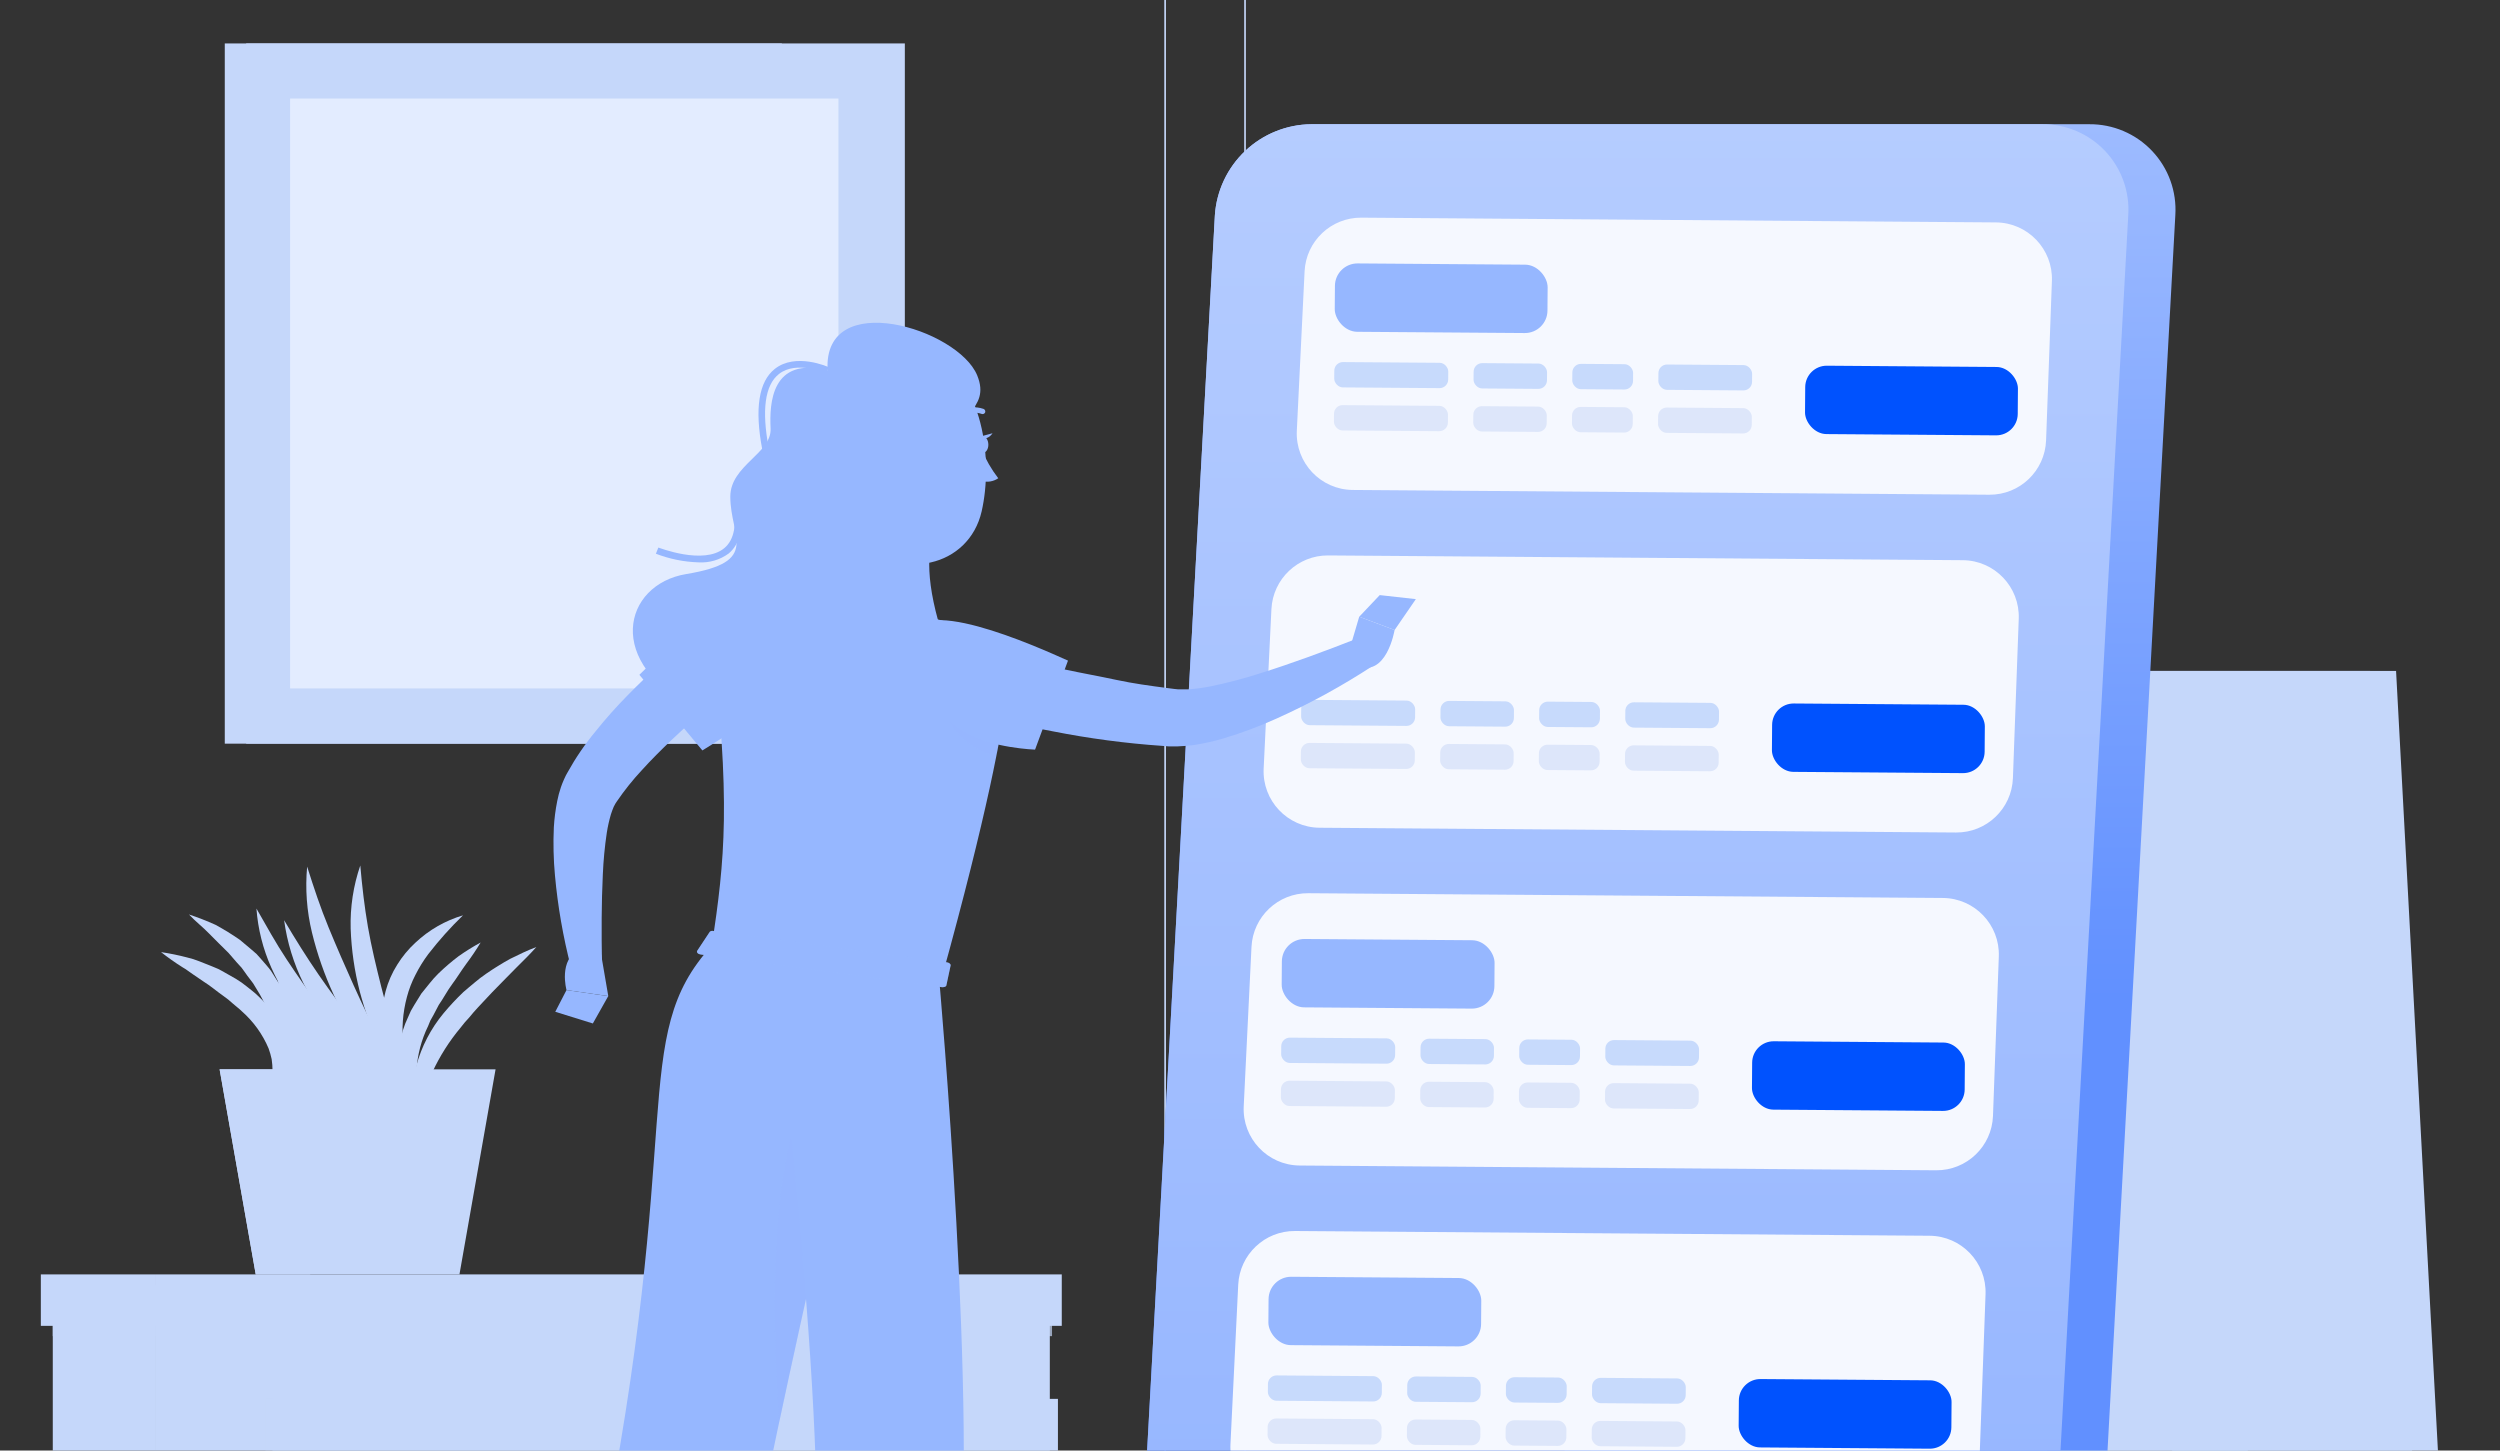 <svg width="293" height="170" viewBox="0 0 293 170" fill="none" xmlns="http://www.w3.org/2000/svg">
<rect x="0" y="0" width="293" height="170" fill="#333333" stroke="none"/>
<g clip-path="url(#clip0_556_2450)">
<path d="M132.207 208.132H-18.022C-19.199 208.13 -20.327 207.661 -21.159 206.828C-21.99 205.995 -22.457 204.867 -22.457 203.69V-7.49C-22.447 -8.66 -21.975 -9.779 -21.145 -10.604C-20.315 -11.428 -19.192 -11.892 -18.022 -11.894H132.207C133.385 -11.894 134.515 -11.426 135.348 -10.593C136.182 -9.76 136.65 -8.63 136.65 -7.451V203.69C136.65 204.868 136.182 205.998 135.348 206.831C134.515 207.664 133.385 208.132 132.207 208.132ZM-18.022 -11.738C-19.148 -11.736 -20.226 -11.288 -21.021 -10.491C-21.816 -9.695 -22.262 -8.616 -22.262 -7.49V203.69C-22.262 204.815 -21.816 205.894 -21.021 206.691C-20.226 207.487 -19.148 207.936 -18.022 207.938H132.207C133.333 207.936 134.412 207.488 135.209 206.691C136.005 205.895 136.453 204.816 136.455 203.69V-7.49C136.453 -8.616 136.005 -9.696 135.209 -10.492C134.412 -11.288 133.333 -11.736 132.207 -11.738H-18.022Z" fill="#C5D7FA"/>
<path d="M300.5 208.132H150.263C149.085 208.13 147.956 207.662 147.124 206.829C146.291 205.996 145.822 204.867 145.82 203.69V-7.49C145.833 -8.661 146.306 -9.78 147.137 -10.604C147.969 -11.428 149.092 -11.892 150.263 -11.894H300.5C301.669 -11.89 302.789 -11.425 303.618 -10.601C304.446 -9.777 304.917 -8.659 304.927 -7.49V203.69C304.927 204.865 304.461 205.993 303.631 206.826C302.802 207.658 301.676 208.128 300.5 208.132ZM150.263 -11.738C149.137 -11.736 148.058 -11.288 147.261 -10.492C146.465 -9.696 146.017 -8.616 146.015 -7.49V203.69C146.017 204.816 146.465 205.895 147.261 206.691C148.058 207.488 149.137 207.936 150.263 207.938H300.5C301.626 207.936 302.705 207.488 303.502 206.691C304.298 205.895 304.746 204.816 304.748 203.69V-7.49C304.746 -8.616 304.298 -9.696 303.502 -10.492C302.705 -11.288 301.626 -11.736 300.5 -11.738H150.263Z" fill="#C5D7FA"/>
<path d="M6.186 242.832H18.168L18.168 150.621H6.186L6.186 242.832Z" fill="#C5D7FA"/>
<path d="M123.038 150.621H18.168V242.832H123.038V150.621Z" fill="#C5D7FA"/>
<path d="M123.99 163.948H31.918V180.186H123.99V163.948Z" fill="#C5D7FA"/>
<g style="mix-blend-mode:multiply" opacity="0.7">
<path d="M31.093 180.186H31.918L31.918 163.948H31.093L31.093 180.186Z" fill="#C5D7FA"/>
</g>
<g style="mix-blend-mode:multiply" opacity="0.7">
<path d="M6.18 156.596L123.297 156.596V154.511H6.18V156.596Z" fill="#C5D7FA"/>
</g>
<path d="M4.786 155.39H18.168V149.36H4.786V155.39Z" fill="#C5D7FA"/>
<path d="M124.439 149.36H18.168V155.39H124.439V149.36Z" fill="#C5D7FA"/>
<path d="M49.616 131.652C48.947 130.699 48.556 129.578 48.487 128.416C48.385 127.24 48.488 126.055 48.791 124.915C49.402 122.659 50.489 120.56 51.981 118.76C52.71 117.884 53.489 117.05 54.315 116.263C54.751 115.897 55.171 115.524 55.614 115.166C56.041 114.8 56.488 114.457 56.952 114.139C57.871 113.502 58.821 112.912 59.8 112.373C60.811 111.875 61.807 111.385 62.865 110.988C62.087 111.859 61.309 112.622 60.531 113.392C59.753 114.162 59.014 114.948 58.236 115.726C57.458 116.504 56.773 117.282 56.026 118.06C55.661 118.441 55.334 118.838 54.992 119.25C54.631 119.627 54.294 120.024 53.98 120.441C52.662 122.017 51.555 123.759 50.689 125.623C50.264 126.53 49.943 127.483 49.732 128.462C49.498 129.509 49.458 130.591 49.616 131.652Z" fill="#C5D7FA"/>
<path d="M31.436 128.392C31.77 127.466 31.941 126.49 31.942 125.506C31.94 125.05 31.906 124.595 31.841 124.144C31.748 123.711 31.626 123.285 31.475 122.868C30.774 121.212 29.711 119.734 28.363 118.542C28.036 118.216 27.647 117.936 27.297 117.624C26.949 117.299 26.577 117 26.185 116.73C25.407 116.185 24.667 115.539 23.851 115.034C23.446 114.761 23.072 114.489 22.629 114.201C22.186 113.913 21.851 113.618 21.384 113.361C20.517 112.813 19.678 112.22 18.871 111.587C19.896 111.74 20.911 111.947 21.913 112.209C22.417 112.326 22.912 112.482 23.391 112.676C23.874 112.863 24.356 113.05 24.839 113.252L25.562 113.555C25.796 113.664 26.021 113.804 26.255 113.929C26.714 114.178 27.165 114.45 27.624 114.707C28.082 114.979 28.519 115.286 28.931 115.625C29.343 115.967 29.779 116.271 30.168 116.652C31.857 118.155 33.014 120.164 33.467 122.378C33.526 122.657 33.555 122.941 33.553 123.226C33.553 123.514 33.553 123.802 33.553 124.082C33.502 124.641 33.387 125.192 33.21 125.724C32.878 126.76 32.263 127.684 31.436 128.392Z" fill="#C5D7FA"/>
<path d="M32.267 128.392C32.683 126.329 32.733 124.209 32.414 122.129C32.096 120.162 31.429 118.268 30.446 116.535L29.668 115.251C29.38 114.839 29.053 114.473 28.765 114.038L28.314 113.415L27.793 112.847C27.451 112.466 27.108 112.069 26.774 111.672C26.042 110.933 25.272 110.21 24.525 109.432C23.778 108.654 22.915 108 22.145 107.175C23.203 107.525 24.241 107.93 25.257 108.389C26.243 108.925 27.199 109.514 28.12 110.155C28.555 110.513 28.999 110.879 29.427 111.252L30.073 111.812L30.648 112.458C31.022 112.894 31.426 113.33 31.761 113.789L32.695 115.267C33.868 117.319 34.47 119.649 34.437 122.012C34.432 124.319 33.67 126.561 32.267 128.392Z" fill="#C5D7FA"/>
<path d="M48.621 129.544C47.074 127.606 45.767 125.487 44.731 123.234C43.67 120.981 42.813 118.638 42.171 116.232C41.545 113.809 41.185 111.326 41.098 108.825C41.029 106.313 41.411 103.81 42.226 101.434C42.444 103.923 42.716 106.281 43.121 108.623C43.525 110.964 44.093 113.291 44.677 115.625C45.26 117.959 45.945 120.223 46.622 122.534C47.299 124.844 47.983 127.14 48.621 129.544Z" fill="#C5D7FA"/>
<path d="M47.816 129.155C45.967 127.375 44.316 125.4 42.891 123.265C41.45 121.141 40.183 118.903 39.102 116.574C38.02 114.229 37.168 111.785 36.558 109.276C35.949 106.754 35.76 104.149 35.998 101.566C36.776 104.032 37.554 106.366 38.503 108.677C39.453 110.988 40.433 113.229 41.452 115.493C42.471 117.757 43.568 119.99 44.65 122.254C45.731 124.518 46.813 126.782 47.816 129.155Z" fill="#C5D7FA"/>
<path d="M50.981 132.119C48.776 130.791 46.723 129.225 44.858 127.451C42.984 125.701 41.251 123.804 39.677 121.779C38.099 119.735 36.721 117.543 35.561 115.236C34.41 112.911 33.645 110.415 33.297 107.845C34.612 110.07 35.919 112.163 37.327 114.209C38.735 116.255 40.221 118.223 41.723 120.2C43.224 122.176 44.835 124.09 46.344 126.074C47.854 128.058 49.472 130.034 50.981 132.119Z" fill="#C5D7FA"/>
<path d="M46.214 128.727C44.087 127.664 42.109 126.324 40.332 124.743C38.542 123.178 36.911 121.439 35.462 119.554C34.009 117.652 32.779 115.59 31.797 113.407C30.819 111.218 30.23 108.875 30.055 106.483C31.245 108.56 32.334 110.544 33.595 112.443C34.855 114.341 36.139 116.185 37.485 117.982C38.831 119.779 40.286 121.561 41.748 123.327C43.211 125.093 44.736 126.867 46.214 128.727Z" fill="#C5D7FA"/>
<path d="M50.023 130.898C49.149 130.276 48.413 129.48 47.861 128.56C47.31 127.64 46.954 126.616 46.817 125.553C46.528 123.383 46.879 121.176 47.829 119.204L48.155 118.472L48.552 117.788L49.385 116.442C49.706 116.027 50.033 115.622 50.365 115.228C50.685 114.823 51.031 114.438 51.4 114.077C52.137 113.364 52.917 112.696 53.734 112.077C54.568 111.488 55.436 110.947 56.333 110.459C55.812 111.322 55.249 112.158 54.644 112.964C54.069 113.742 53.555 114.598 52.979 115.368C52.404 116.138 51.976 116.994 51.423 117.78L50.777 119.009L50.435 119.616L50.178 120.246C49.385 121.866 48.922 123.628 48.817 125.428C48.752 127.324 49.166 129.205 50.023 130.898Z" fill="#C5D7FA"/>
<path d="M48.584 128.416C47.018 126.89 45.88 124.98 45.285 122.876C44.631 120.695 44.599 118.375 45.191 116.177C45.486 115.077 45.945 114.028 46.553 113.065C47.142 112.111 47.859 111.241 48.685 110.482C50.268 108.992 52.178 107.894 54.263 107.277C52.803 108.69 51.446 110.206 50.202 111.813C49.628 112.579 49.123 113.393 48.693 114.248C48.262 115.076 47.925 115.951 47.689 116.854C47.198 118.684 47.058 120.59 47.276 122.472C47.501 124.493 47.939 126.486 48.584 128.416Z" fill="#C5D7FA"/>
<path d="M44.782 126.572L32.605 114.886L33.096 126.346L44.782 126.572Z" fill="#C5D7FA"/>
<path d="M58.081 125.327H25.738L29.971 149.36H53.848L58.081 125.327Z" fill="#C5D7FA"/>
<path d="M37.876 125.327H25.738L29.971 149.36H36.351L37.876 125.327Z" fill="#C5D7FA"/>
<path d="M91.628 5.091H26.344V87.157H91.628V5.091Z" fill="#C5D7FA"/>
<path d="M106.047 5.09H28.852V87.157H106.047V5.09Z" fill="#C5D7FA"/>
<path d="M34 11.548L34 80.684H98.265V11.548H34Z" fill="#E3ECFF"/>
<path d="M286.599 242.832H187.284L178.469 78.63H277.784L286.599 242.832Z" fill="#C5D7FA"/>
<path d="M289.634 242.832H190.319L181.504 78.63H280.819L289.634 242.832Z" fill="#C5D7FA"/>
<path d="M239.823 225.895H230.953L231.311 95.567H240.181L239.823 225.895Z" fill="#C5D7FA"/>
<path d="M263.284 225.895H254.414L254.78 95.567H263.641L263.284 225.895Z" fill="#C5D7FA"/>
<path d="M216.354 225.895H207.484L207.85 95.567H216.72L216.354 225.895Z" fill="#C5D7FA"/>
<path d="M233.195 227.365H141.995C140.615 227.382 139.247 227.114 137.976 226.577C136.705 226.04 135.559 225.246 134.609 224.245C133.659 223.244 132.927 222.058 132.457 220.761C131.988 219.463 131.791 218.083 131.88 216.706L142.384 25.218C142.579 22.348 143.849 19.657 145.94 17.682C148.03 15.707 150.789 14.591 153.665 14.559H244.873C246.249 14.549 247.613 14.822 248.878 15.362C250.144 15.901 251.285 16.696 252.23 17.696C253.176 18.696 253.905 19.88 254.373 21.174C254.84 22.468 255.036 23.845 254.949 25.218L244.438 216.706C244.244 219.57 242.981 222.256 240.898 224.231C238.815 226.206 236.065 227.325 233.195 227.365Z" fill="url(#paint0_linear_556_2450)"/>
<path d="M227.679 227.365H141.995C140.615 227.382 139.247 227.114 137.976 226.577C136.705 226.04 135.559 225.246 134.609 224.245C133.659 223.244 132.927 222.058 132.457 220.761C131.988 219.463 131.791 218.083 131.88 216.706L142.384 25.218C142.579 22.348 143.849 19.657 145.94 17.682C148.03 15.707 150.789 14.591 153.665 14.559H239.357C240.733 14.548 242.097 14.82 243.364 15.359C244.63 15.899 245.771 16.693 246.717 17.694C247.662 18.694 248.392 19.878 248.859 21.173C249.326 22.468 249.521 23.845 249.432 25.218L238.929 216.706C238.732 219.57 237.466 222.255 235.383 224.23C233.299 226.204 230.549 227.323 227.679 227.365Z" fill="url(#paint1_linear_556_2450)"/>
<path d="M152.898 31.802C153.07 28.259 156.007 25.482 159.555 25.509L233.922 26.066C237.651 26.094 240.62 29.197 240.484 32.924L239.801 51.608C239.67 55.185 236.719 58.009 233.14 57.982L158.545 57.423C154.785 57.395 151.804 54.241 151.987 50.485L152.898 31.802Z" fill="#F5F8FF"/>
<rect x="156.473" y="30.853" width="24.931" height="8.014" rx="2.646" transform="rotate(0.429 156.473 30.853)" fill="#96B7FF"/>
<rect x="156.352" y="47.474" width="13.356" height="2.968" rx="1.01" transform="rotate(0.429 156.352 47.474)" fill="#DDE6FA"/>
<rect x="156.387" y="42.428" width="13.356" height="2.968" rx="1.01" transform="rotate(0.429 156.387 42.428)" fill="#C7DAFC"/>
<rect x="172.68" y="47.596" width="8.607" height="2.968" rx="1.01" transform="rotate(0.429 172.68 47.596)" fill="#DDE6FA"/>
<rect x="172.715" y="42.551" width="8.607" height="2.968" rx="1.01" transform="rotate(0.429 172.715 42.551)" fill="#C7DAFC"/>
<rect x="184.25" y="47.683" width="7.123" height="2.968" rx="1.01" transform="rotate(0.429 184.25 47.683)" fill="#DDE6FA"/>
<rect x="184.285" y="42.637" width="7.123" height="2.968" rx="1.01" transform="rotate(0.429 184.285 42.637)" fill="#C7DAFC"/>
<rect x="194.34" y="47.758" width="10.982" height="2.968" rx="1.01" transform="rotate(0.429 194.34 47.758)" fill="#DDE6FA"/>
<rect x="194.375" y="42.713" width="10.982" height="2.968" rx="1.01" transform="rotate(0.429 194.375 42.713)" fill="#C7DAFC"/>
<rect x="211.59" y="42.842" width="24.931" height="8.014" rx="2.524" transform="rotate(0.429 211.59 42.842)" fill="#0052FE"/>
<path d="M149.011 71.391C149.184 67.847 152.121 65.07 155.668 65.097L230.035 65.654C233.764 65.682 236.733 68.785 236.597 72.512L235.914 91.196C235.783 94.773 232.832 97.597 229.253 97.57L154.659 97.011C150.898 96.983 147.917 93.829 148.1 90.073L149.011 71.391Z" fill="#F5F8FF"/>
<rect x="152.473" y="87.062" width="13.356" height="2.968" rx="1.01" transform="rotate(0.429 152.473 87.062)" fill="#DDE6FA"/>
<rect x="152.508" y="82.016" width="13.356" height="2.968" rx="1.01" transform="rotate(0.429 152.508 82.016)" fill="#C7DAFC"/>
<rect x="168.801" y="87.184" width="8.607" height="2.968" rx="1.01" transform="rotate(0.429 168.801 87.184)" fill="#DDE6FA"/>
<rect x="168.836" y="82.139" width="8.607" height="2.968" rx="1.01" transform="rotate(0.429 168.836 82.139)" fill="#C7DAFC"/>
<rect x="180.367" y="87.271" width="7.123" height="2.968" rx="1.01" transform="rotate(0.429 180.367 87.271)" fill="#DDE6FA"/>
<rect x="180.402" y="82.225" width="7.123" height="2.968" rx="1.01" transform="rotate(0.429 180.402 82.225)" fill="#C7DAFC"/>
<rect x="190.461" y="87.347" width="10.982" height="2.968" rx="1.01" transform="rotate(0.429 190.461 87.347)" fill="#DDE6FA"/>
<rect x="190.496" y="82.301" width="10.982" height="2.968" rx="1.01" transform="rotate(0.429 190.496 82.301)" fill="#C7DAFC"/>
<rect x="207.711" y="82.43" width="24.931" height="8.014" rx="2.524" transform="rotate(0.429 207.711 82.43)" fill="#0052FE"/>
<path d="M146.675 110.978C146.848 107.435 149.785 104.658 153.332 104.685L227.699 105.242C231.428 105.27 234.397 108.373 234.261 112.1L233.578 130.784C233.447 134.36 230.496 137.185 226.917 137.158L152.323 136.599C148.562 136.571 145.581 133.417 145.764 129.661L146.675 110.978Z" fill="#F5F8FF"/>
<rect x="150.254" y="110.029" width="24.931" height="8.014" rx="2.646" transform="rotate(0.429 150.254 110.029)" fill="#96B7FF"/>
<rect x="150.133" y="126.65" width="13.356" height="2.968" rx="1.01" transform="rotate(0.429 150.133 126.65)" fill="#DDE6FA"/>
<rect x="150.168" y="121.604" width="13.356" height="2.968" rx="1.01" transform="rotate(0.429 150.168 121.604)" fill="#C7DAFC"/>
<rect x="166.461" y="126.772" width="8.607" height="2.968" rx="1.01" transform="rotate(0.429 166.461 126.772)" fill="#DDE6FA"/>
<rect x="166.496" y="121.727" width="8.607" height="2.968" rx="1.01" transform="rotate(0.429 166.496 121.727)" fill="#C7DAFC"/>
<rect x="178.031" y="126.859" width="7.123" height="2.968" rx="1.01" transform="rotate(0.429 178.031 126.859)" fill="#DDE6FA"/>
<rect x="178.066" y="121.813" width="7.123" height="2.968" rx="1.01" transform="rotate(0.429 178.066 121.813)" fill="#C7DAFC"/>
<rect x="188.121" y="126.934" width="10.982" height="2.968" rx="1.01" transform="rotate(0.429 188.121 126.934)" fill="#DDE6FA"/>
<rect x="188.156" y="121.889" width="10.982" height="2.968" rx="1.01" transform="rotate(0.429 188.156 121.889)" fill="#C7DAFC"/>
<rect x="205.371" y="122.018" width="24.931" height="8.014" rx="2.524" transform="rotate(0.429 205.371 122.018)" fill="#0052FE"/>
<path d="M145.12 150.566C145.293 147.023 148.23 144.246 151.778 144.273L226.144 144.83C229.873 144.858 232.842 147.961 232.706 151.688L232.023 170.372C231.893 173.948 228.941 176.773 225.362 176.746L150.768 176.187C147.007 176.159 144.027 173.005 144.21 169.249L145.12 150.566Z" fill="#F5F8FF"/>
<rect x="148.695" y="149.617" width="24.931" height="8.014" rx="2.646" transform="rotate(0.429 148.695 149.617)" fill="#96B7FF"/>
<rect x="148.574" y="166.238" width="13.356" height="2.968" rx="1.01" transform="rotate(0.429 148.574 166.238)" fill="#DDE6FA"/>
<rect x="148.609" y="161.192" width="13.356" height="2.968" rx="1.01" transform="rotate(0.429 148.609 161.192)" fill="#C7DAFC"/>
<rect x="164.902" y="166.36" width="8.607" height="2.968" rx="1.01" transform="rotate(0.429 164.902 166.36)" fill="#DDE6FA"/>
<rect x="164.938" y="161.315" width="8.607" height="2.968" rx="1.01" transform="rotate(0.429 164.938 161.315)" fill="#C7DAFC"/>
<rect x="176.469" y="166.447" width="7.123" height="2.968" rx="1.01" transform="rotate(0.429 176.469 166.447)" fill="#DDE6FA"/>
<rect x="176.504" y="161.401" width="7.123" height="2.968" rx="1.01" transform="rotate(0.429 176.504 161.401)" fill="#C7DAFC"/>
<rect x="186.562" y="166.522" width="10.982" height="2.968" rx="1.01" transform="rotate(0.429 186.562 166.522)" fill="#DDE6FA"/>
<rect x="186.598" y="161.477" width="10.982" height="2.968" rx="1.01" transform="rotate(0.429 186.598 161.477)" fill="#C7DAFC"/>
<rect x="203.812" y="161.606" width="24.931" height="8.014" rx="2.524" transform="rotate(0.429 203.812 161.606)" fill="#0052FE"/>
<path d="M86.305 80.014C83.761 82.123 81.132 84.418 78.712 86.721C77.498 87.88 76.316 89.055 75.218 90.269C74.155 91.41 73.18 92.629 72.301 93.918L72.153 94.136L72.083 94.26C72.019 94.359 71.964 94.463 71.92 94.571C71.811 94.813 71.71 95.116 71.601 95.435C71.393 96.142 71.232 96.862 71.118 97.59C70.876 99.215 70.72 100.851 70.651 102.492C70.488 105.853 70.488 109.362 70.55 112.793L66.909 113.337C65.997 109.818 65.373 106.229 65.042 102.608C64.868 100.728 64.824 98.838 64.91 96.952C64.972 95.933 65.102 94.919 65.299 93.918C65.407 93.353 65.556 92.797 65.742 92.253C65.859 91.95 65.944 91.669 66.1 91.35L66.318 90.884C66.396 90.743 66.45 90.658 66.512 90.534C67.465 88.812 68.577 87.184 69.835 85.671C71 84.219 72.239 82.827 73.546 81.501C76.106 78.879 78.841 76.433 81.731 74.179L86.305 80.014Z" fill="#96B7FF"/>
<path d="M84.939 70.686C80.956 73.02 74.934 79.089 74.934 79.089L82.317 87.95C82.317 87.95 92.797 81.664 94.073 78.202C96.205 72.374 88.705 68.453 84.939 70.686Z" fill="#96B7FF"/>
<path d="M70.388 111.478L71.291 116.745L66.397 116.037C66.397 116.037 65.393 112.458 67.953 111.229L70.388 111.478Z" fill="#96B7FF"/>
<path d="M69.482 119.951L65.078 118.581L66.393 116.037L71.287 116.745L69.482 119.951Z" fill="#96B7FF"/>
<path d="M114.559 52.075C114.559 52.612 114.854 53.048 115.212 53.056C115.57 53.064 115.843 52.628 115.835 52.099C115.827 51.57 115.539 51.126 115.181 51.119C114.823 51.111 114.551 51.547 114.559 52.075Z" fill="#96B7FF"/>
<path d="M115.027 51.126L116.327 50.776C116.327 50.776 115.673 51.788 115.027 51.126Z" fill="#96B7FF"/>
<path d="M115.02 52.605C115.52 53.837 116.185 54.997 116.996 56.051C116.718 56.241 116.402 56.368 116.071 56.425C115.739 56.481 115.399 56.465 115.074 56.378L115.02 52.605Z" fill="#96B7FF"/>
<path d="M115.238 48.52C115.187 48.535 115.133 48.535 115.083 48.52C114.699 48.38 114.289 48.332 113.883 48.379C113.478 48.426 113.089 48.568 112.749 48.792C112.716 48.818 112.678 48.837 112.637 48.848C112.597 48.859 112.555 48.861 112.514 48.855C112.472 48.849 112.432 48.835 112.397 48.814C112.361 48.792 112.33 48.764 112.305 48.73C112.255 48.663 112.234 48.579 112.245 48.496C112.257 48.413 112.301 48.337 112.367 48.287C112.789 48.006 113.269 47.827 113.771 47.764C114.274 47.7 114.784 47.754 115.262 47.921C115.34 47.948 115.406 48.004 115.443 48.078C115.481 48.152 115.489 48.238 115.464 48.318C115.445 48.367 115.414 48.411 115.375 48.446C115.336 48.481 115.289 48.506 115.238 48.52Z" fill="#96B7FF"/>
<path d="M98.702 57.786C99.06 61.809 97.714 68.399 94.68 70.639C94.68 70.639 96.967 74.872 104.296 75.86C112.364 76.941 108.575 72.405 108.575 72.405C104.288 70.772 104.74 67.543 105.829 64.625L98.702 57.786Z" fill="#96B7FF"/>
<path d="M113.027 75.533C116.862 76.576 120.892 77.579 124.845 78.474C126.837 78.902 128.828 79.252 130.82 79.68C132.812 80.108 134.811 80.38 136.795 80.637L137.573 80.738L138.087 80.793C138.445 80.793 138.865 80.793 139.254 80.793C140.158 80.73 141.058 80.608 141.946 80.427C143.873 80.029 145.776 79.528 147.649 78.925C151.485 77.727 155.375 76.28 159.179 74.786L160.906 78.031C157.32 80.378 153.556 82.441 149.648 84.2C147.627 85.114 145.548 85.894 143.424 86.534C142.289 86.871 141.132 87.131 139.962 87.312C139.317 87.4 138.668 87.455 138.017 87.476H136.959L136.181 87.414C131.896 87.117 127.634 86.55 123.421 85.718C119.221 84.935 115.065 83.927 110.973 82.699L113.027 75.533Z" fill="#96B7FF"/>
<path d="M158.172 76.101L159.3 72.281L163.447 73.837C163.447 73.837 162.498 79.579 158.942 77.992L158.172 76.101Z" fill="#96B7FF"/>
<path d="M161.705 69.745L165.937 70.219L163.448 73.837L159.301 72.281L161.705 69.745Z" fill="#96B7FF"/>
<path d="M83.435 110.824L110.417 114.45C120.881 76.568 117.792 75.549 117.792 75.549C115.77 74.602 113.691 73.781 111.568 73.09L111.202 72.973C109.46 72.444 109.094 72.374 106.768 71.845C102.776 71.137 99.073 70.593 94.498 70.204C94.21 70.204 93.915 70.149 93.627 70.134C92.802 70.079 91.985 70.04 91.192 70.009C90.662 70.009 90.126 70.009 89.635 70.009H87.006C86.485 70.021 85.973 70.141 85.502 70.362C85.03 70.583 84.61 70.9 84.268 71.292C83.926 71.685 83.67 72.144 83.516 72.641C83.362 73.138 83.313 73.662 83.372 74.179C85.683 94.073 84.952 100.632 83.435 110.824Z" fill="#96B7FF"/>
<path opacity="0.2" d="M111.199 84.115C111.386 85.873 115.447 89.086 116.855 88.223C117.26 86.114 117.556 84.333 117.766 82.901C115.727 82.745 111.736 80.497 111.199 84.115Z" fill="#96B7FF"/>
<path d="M106.814 75.245C106.62 69.021 121.706 75.875 125.168 77.424L121.309 87.857C121.309 87.857 116.26 87.686 113.046 85.826C111.219 84.71 109.694 83.161 108.607 81.315C107.52 79.47 106.904 77.385 106.814 75.245Z" fill="#96B7FF"/>
<path d="M96.417 50.348C96.915 56.931 96.985 59.724 100.393 63.147C105.505 68.29 113.557 66.469 115.051 59.926C116.397 54.036 115.354 44.264 108.827 41.557C107.425 40.929 105.884 40.678 104.356 40.827C102.828 40.977 101.365 41.523 100.112 42.41C98.859 43.298 97.86 44.497 97.212 45.889C96.564 47.281 96.29 48.818 96.417 50.348Z" fill="#96B7FF"/>
<path d="M96.998 43.401C90.384 41.743 90.174 47.291 90.314 50.216C90.454 53.141 85.592 54.542 85.592 58.206C85.592 62.983 89.194 65.831 80.433 67.278C73.019 68.5 70.731 77.766 81.702 83.189C93.847 89.18 112.169 80.746 109.944 72.724C106.536 60.346 112.659 60.385 111.982 53.46C111.477 48.434 116.238 48.185 114.527 43.992C112.27 38.507 96.422 33.691 96.998 43.401Z" fill="#96B7FF"/>
<path d="M89.336 52.682C88.426 47.89 88.924 44.715 90.815 43.229C93.25 41.308 96.992 42.973 97.148 43.043L96.829 43.751C96.829 43.751 93.351 42.195 91.289 43.836C89.648 45.136 89.251 48.061 90.099 52.535L89.336 52.682Z" fill="#96B7FF"/>
<path d="M81.858 65.909C80.151 65.855 78.465 65.513 76.871 64.897L77.159 64.174C77.213 64.174 82.457 66.259 84.885 64.244C86.067 63.264 86.402 61.428 85.888 58.798L86.666 58.65C87.242 61.599 86.814 63.691 85.398 64.874C84.374 65.62 83.123 65.986 81.858 65.909Z" fill="#96B7FF"/>
<path d="M110.18 53.001C110.117 54.229 110.435 55.447 111.09 56.487C111.992 57.958 113.214 57.685 113.611 56.44C114.008 55.196 113.938 53.196 112.716 52.13C111.495 51.064 110.304 51.64 110.18 53.001Z" fill="#96B7FF"/>
<path d="M103.319 113.493C103.319 113.493 92.831 157.841 87.929 183.274C82.763 210.14 52.14 232.057 52.14 232.057L45.418 225.14C45.418 225.14 65.133 207.883 70.198 182.8C80.476 131.886 73.52 121.631 83.425 110.824L103.319 113.493Z" fill="#96B7FF"/>
<path opacity="0.2" d="M97.752 123.125C89.599 130.205 90.478 155.328 91.334 166.648C94.749 150.551 98.865 132.625 101.277 122.254C100.413 121.616 99.246 121.826 97.752 123.125Z" fill="#96B7FF"/>
<path d="M110.05 114.473C110.05 114.473 114.765 167.091 112.19 187.164C109.513 208.039 95.851 253.46 95.851 253.46L86.305 252.223C86.305 252.223 94.085 207.206 95.509 186.542C97.018 163.979 90.304 111.851 90.304 111.851L110.05 114.473Z" fill="#96B7FF"/>
<path d="M83.192 109.198L81.713 111.431C81.605 111.61 81.807 111.828 82.118 111.867L110.423 115.703C110.664 115.703 110.882 115.64 110.913 115.493L111.411 113.159C111.45 112.995 111.247 112.824 110.983 112.785L83.635 109.121C83.561 109.095 83.481 109.089 83.403 109.102C83.326 109.116 83.253 109.149 83.192 109.198Z" fill="#96B7FF"/>
<path opacity="0.3" d="M83.192 109.198L81.713 111.431C81.605 111.61 81.807 111.828 82.118 111.867L110.423 115.703C110.664 115.703 110.882 115.64 110.913 115.493L111.411 113.159C111.45 112.995 111.247 112.824 110.983 112.785L83.635 109.121C83.561 109.095 83.481 109.089 83.403 109.102C83.326 109.116 83.253 109.149 83.192 109.198Z" fill="#96B7FF"/>
<path d="M86.554 112.723L85.823 112.629C85.675 112.629 85.574 112.521 85.597 112.427L86.266 109.354C86.266 109.268 86.422 109.214 86.57 109.229L87.301 109.331C87.449 109.331 87.55 109.44 87.534 109.525L86.858 112.598C86.842 112.692 86.702 112.746 86.554 112.723Z" fill="#96B7FF"/>
<path d="M105.056 115.251L104.325 115.15C104.177 115.15 104.076 115.041 104.091 114.956L104.768 111.883C104.768 111.797 104.924 111.735 105.072 111.758L105.803 111.851C105.951 111.851 106.052 111.96 106.029 112.054L105.36 115.127C105.336 115.213 105.204 115.275 105.056 115.251Z" fill="#96B7FF"/>
</g>
<defs>
<linearGradient id="paint0_linear_556_2450" x1="193.414" y1="-45.27" x2="193.414" y2="117.259" gradientUnits="userSpaceOnUse">
<stop stop-color="#C0D4FF"/>
<stop offset="1" stop-color="#6190FF"/>
</linearGradient>
<linearGradient id="paint1_linear_556_2450" x1="190.656" y1="-45.27" x2="190.656" y2="465.037" gradientUnits="userSpaceOnUse">
<stop stop-color="#C0D4FF"/>
<stop offset="1" stop-color="#6190FF"/>
</linearGradient>
<clipPath id="clip0_556_2450">
<rect width="293" height="170" fill="white"/>
</clipPath>
</defs>
</svg>
